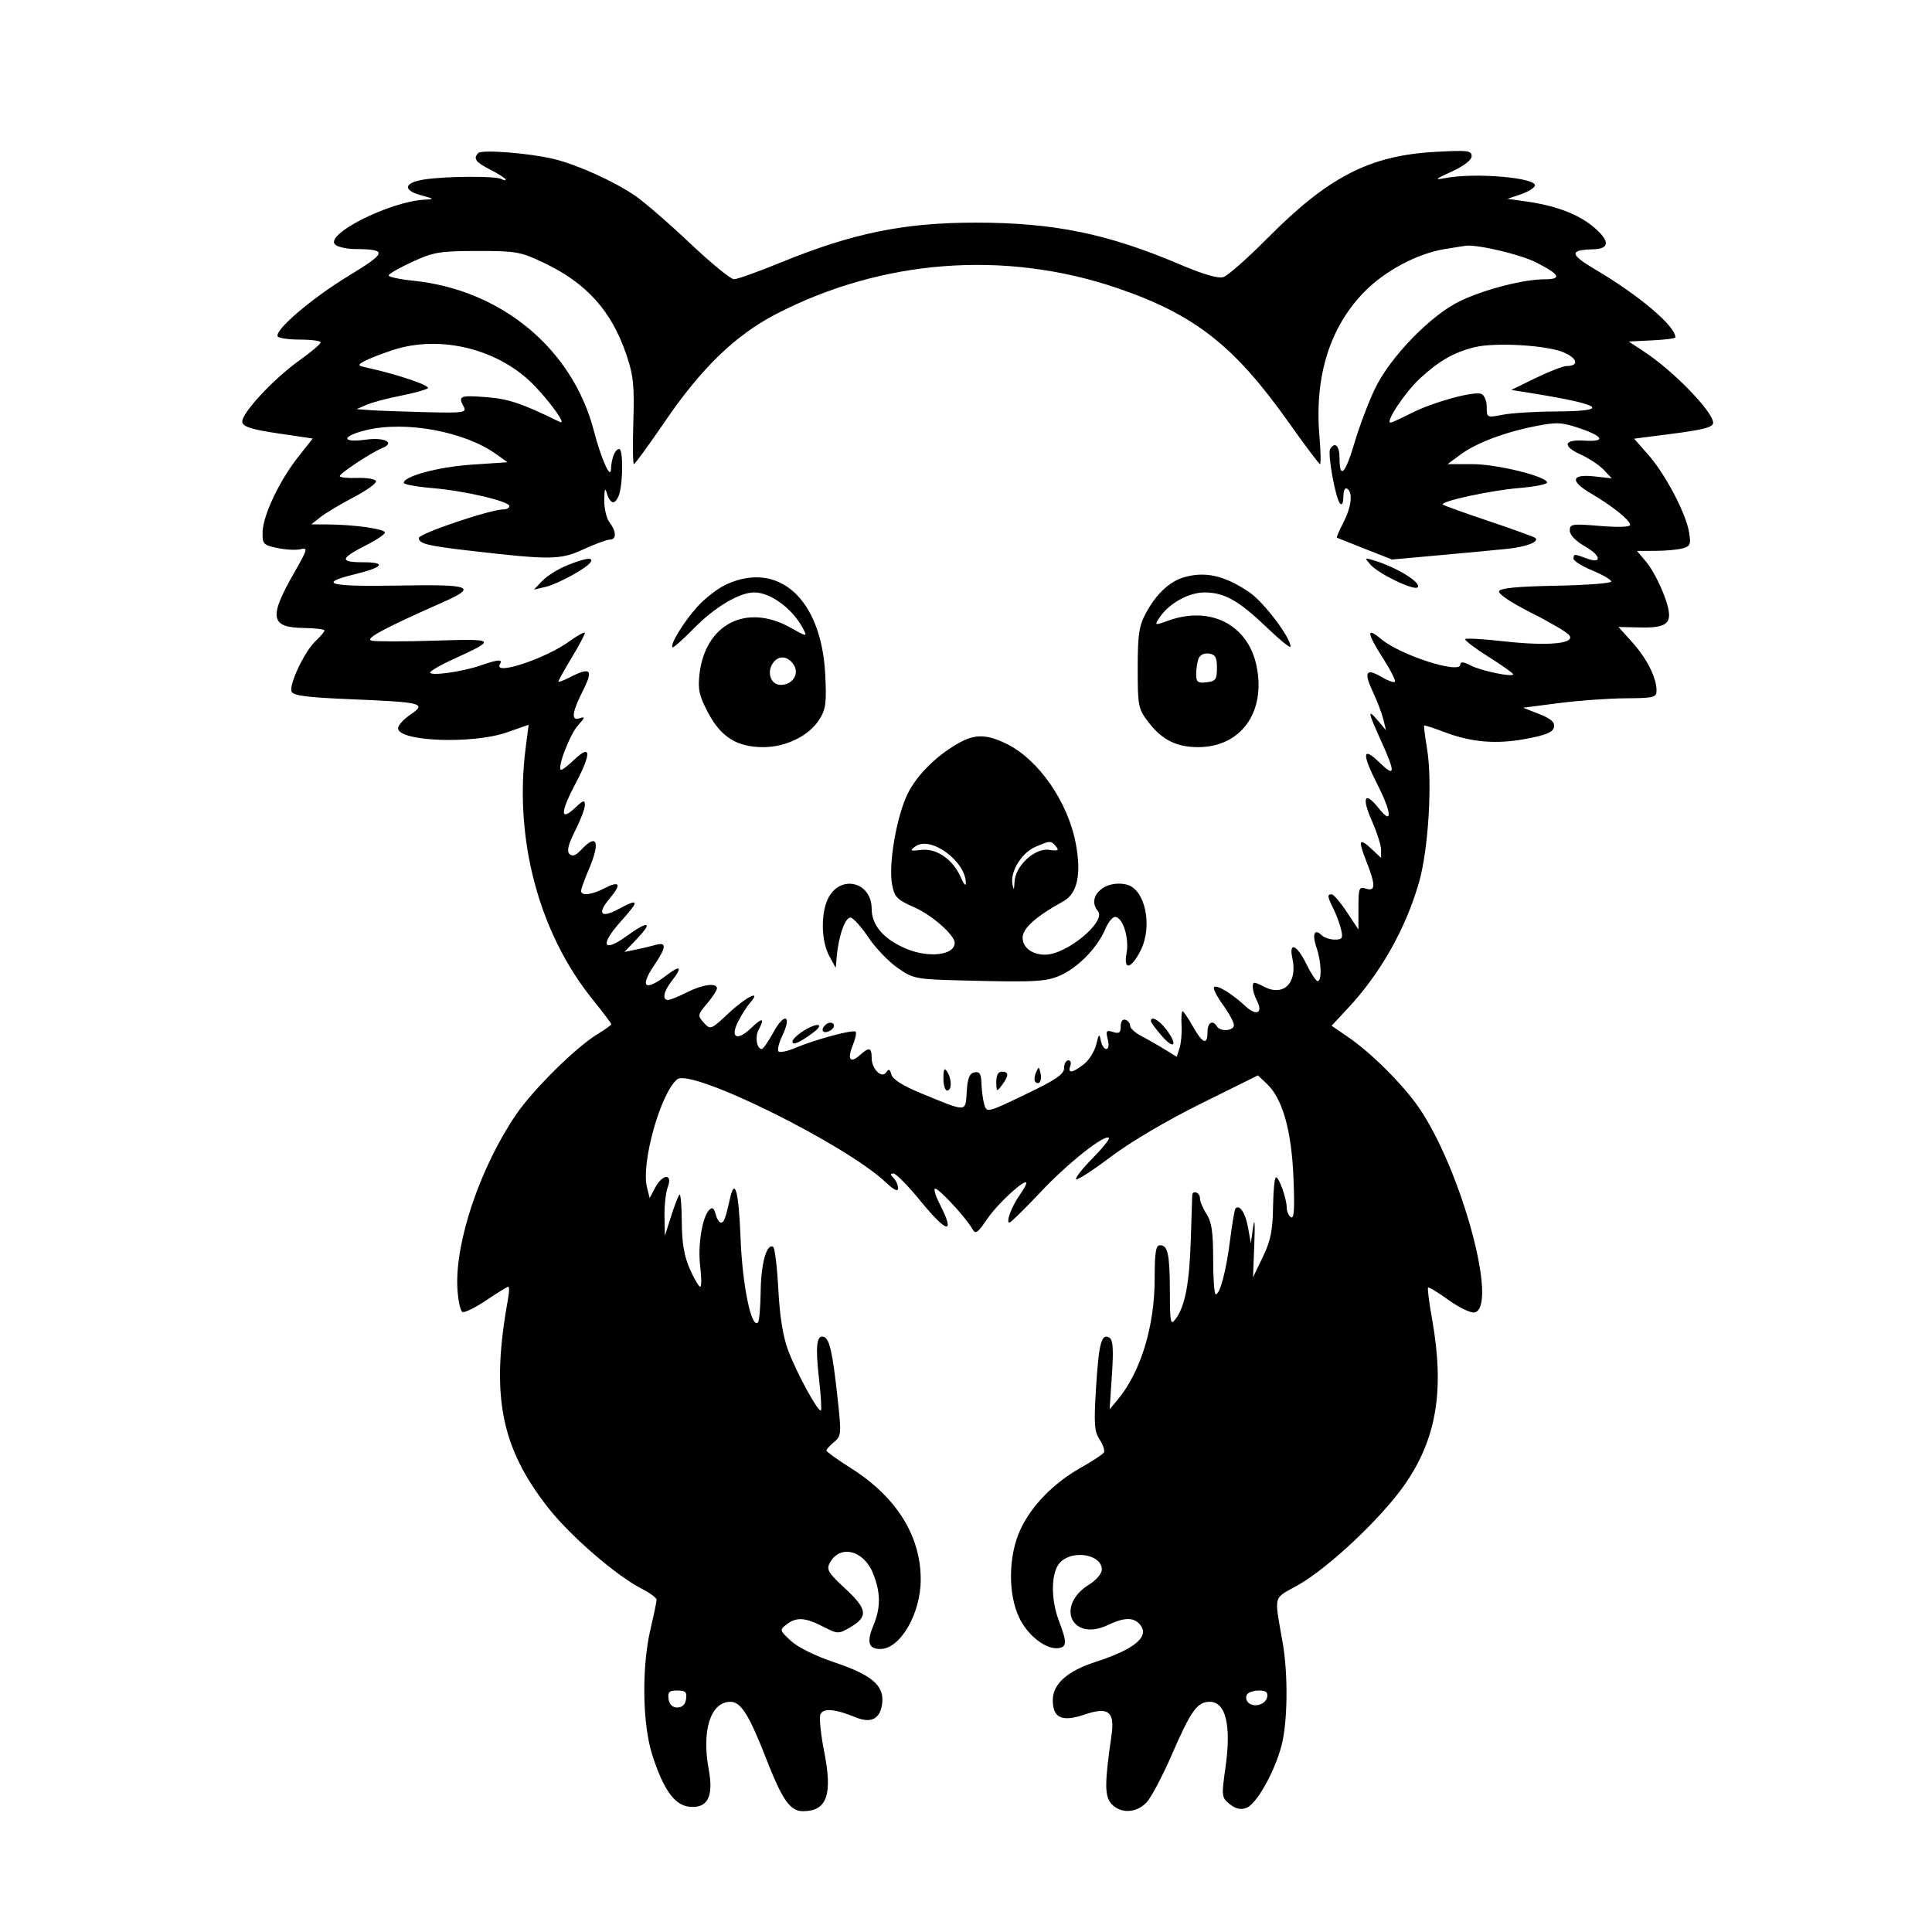<svg xmlns="http://www.w3.org/2000/svg" width="512" height="512" viewBox="0 0 512 512" version="1.1">
	<path d="M 126.750 40.555 C 125.328 42.030, 126.012 42.966, 130 45 C 132.200 46.122, 134 47.283, 134 47.579 C 134 47.876, 133.522 47.823, 132.937 47.461 C 131.562 46.611, 118.416 46.665, 112.550 47.545 C 106.975 48.381, 106.590 50.427, 111.750 51.797 C 115.001 52.661, 115.141 52.807, 112.802 52.897 C 103.384 53.257, 85.270 62.435, 89 64.956 C 89.825 65.513, 92.075 65.982, 94 65.998 C 102.814 66.071, 102.618 66.882, 92.264 73.178 C 82.539 79.091, 72.626 87.586, 73.604 89.168 C 73.887 89.626, 76.566 90, 79.559 90 C 82.552 90, 84.990 90.338, 84.978 90.750 C 84.967 91.162, 82.438 93.300, 79.360 95.500 C 72.334 100.521, 63.805 109.746, 64.213 111.883 C 64.447 113.108, 66.749 113.829, 73.700 114.856 L 82.878 116.213 79.014 121.101 C 74.079 127.345, 69.721 136.523, 69.597 140.936 C 69.506 144.159, 69.747 144.424, 73.500 145.227 C 75.700 145.697, 78.478 145.839, 79.673 145.541 C 81.660 145.047, 81.514 145.580, 77.976 151.750 C 71.180 163.599, 71.625 166.283, 80.405 166.416 C 83.476 166.462, 85.991 166.759, 85.994 167.076 C 85.997 167.392, 84.947 168.641, 83.659 169.850 C 80.724 172.608, 76.547 181.378, 77.271 183.265 C 77.691 184.360, 81.305 184.823, 93.266 185.317 C 111.952 186.088, 113.172 186.409, 108.743 189.394 C 106.959 190.596, 105.500 192.218, 105.500 192.999 C 105.500 196.509, 125.229 197.263, 134.295 194.099 L 140.091 192.077 139.295 198.288 C 136.209 222.392, 142.820 247.207, 157.021 264.831 C 159.759 268.230, 162 271.196, 162 271.423 C 162 271.651, 160.313 272.863, 158.250 274.118 C 152.597 277.555, 141.281 288.752, 136.759 295.381 C 127.323 309.215, 120.612 328.985, 121.203 341.209 C 121.366 344.582, 121.995 347.504, 122.600 347.704 C 123.205 347.903, 126.063 346.477, 128.950 344.533 C 131.838 342.590, 134.431 341, 134.712 341 C 134.993 341, 134.957 342.462, 134.631 344.250 C 129.998 369.720, 132.671 383.556, 145.336 399.655 C 151.196 407.103, 163.356 417.610, 170.093 421.047 C 172.242 422.144, 174 423.454, 174 423.958 C 174 424.463, 173.278 427.941, 172.397 431.688 C 170.023 441.772, 170.233 456.921, 172.860 465.087 C 175.828 474.312, 178.783 478.424, 182.720 478.809 C 187.516 479.278, 189.156 476.128, 187.830 469 C 185.893 458.587, 188.314 451, 193.573 451 C 196.349 451, 198.495 454.407, 203.019 466 C 207.338 477.065, 209.397 480.004, 212.818 479.985 C 219.145 479.949, 220.685 475.655, 218.436 464.322 C 217.528 459.746, 217.064 455.276, 217.404 454.389 C 218.094 452.592, 221.214 452.834, 226.775 455.114 C 230.959 456.830, 233.383 455.470, 233.812 451.166 C 234.265 446.622, 230.871 443.787, 221.070 440.523 C 216.175 438.893, 211.471 436.569, 209.629 434.872 C 206.587 432.069, 206.554 431.947, 208.441 430.494 C 211.056 428.481, 213.320 428.612, 218.105 431.054 C 222.055 433.069, 222.191 433.072, 225.312 431.250 C 230.137 428.432, 229.881 426.435, 224.002 421.002 C 219.480 416.823, 218.957 415.950, 219.908 414.173 C 222.546 409.242, 228.893 410.777, 231.360 416.942 C 233.406 422.056, 233.437 426.017, 231.469 430.729 C 229.619 435.156, 230.152 437, 233.282 437 C 238.566 437, 244 427.657, 244 418.570 C 244 406.974, 237.539 396.677, 225.486 389.066 C 221.919 386.812, 219 384.711, 219 384.395 C 219 384.079, 219.914 383.073, 221.031 382.160 C 222.974 380.572, 223.013 380.057, 221.935 370.214 C 220.636 358.364, 219.822 354.774, 218.319 354.273 C 216.429 353.643, 216.059 356.746, 217.019 365.164 C 217.534 369.682, 217.774 373.560, 217.551 373.782 C 216.899 374.435, 211.177 363.975, 208.917 358 C 207.505 354.266, 206.654 349.038, 206.267 341.715 C 205.953 335.784, 205.338 330.709, 204.899 330.437 C 203.203 329.389, 201.675 334.798, 201.589 342.151 C 201.540 346.377, 201.213 350.121, 200.862 350.471 C 199.128 352.205, 196.756 340.751, 196.263 328.250 C 195.762 315.584, 194.746 311.821, 193.426 317.750 C 192.276 322.919, 191.865 324, 191.049 324 C 190.600 324, 189.971 322.995, 189.649 321.767 C 189.221 320.129, 188.769 319.831, 187.954 320.646 C 186.072 322.528, 184.870 330.109, 185.567 335.691 C 185.932 338.611, 185.928 341, 185.559 341 C 185.190 341, 183.953 338.887, 182.811 336.305 C 181.310 332.913, 180.720 329.446, 180.683 323.821 C 180.656 319.538, 180.378 316.278, 180.067 316.577 C 179.755 316.875, 178.757 319.455, 177.848 322.310 L 176.196 327.500 176.098 322.315 C 176.044 319.463, 176.439 315.976, 176.975 314.565 C 178.358 310.927, 175.547 311.082, 173.618 314.750 L 172.172 317.500 171.455 314.658 C 169.843 308.276, 175.040 289.701, 179.464 286.030 C 183.113 283.001, 223.947 303.168, 234.750 313.334 C 236.939 315.394, 238 315.904, 238 314.896 C 238 314.073, 237.460 312.860, 236.800 312.200 C 235.872 311.272, 235.871 311, 236.796 311 C 237.453 311, 240.564 314.150, 243.710 318 C 251.066 327.005, 253.290 327.410, 248.980 318.960 C 247.868 316.782, 247.361 315, 247.852 315 C 248.863 315, 255.938 322.648, 257.571 325.506 C 258.543 327.206, 258.932 326.959, 261.750 322.863 C 264.584 318.744, 272 312.002, 272 313.545 C 272 313.900, 271.159 315.386, 270.131 316.846 C 268.052 319.799, 266.513 324, 267.511 324 C 267.866 324, 271.593 320.347, 275.793 315.882 C 282.999 308.222, 292.795 300.462, 293.885 301.551 C 294.157 301.823, 292.184 304.275, 289.500 307 C 286.816 309.725, 284.873 312.206, 285.182 312.515 C 285.490 312.824, 289.655 310.126, 294.437 306.519 C 299.581 302.640, 309.303 296.905, 318.245 292.476 L 333.360 284.990 335.670 287.160 C 339.851 291.088, 342.234 299.385, 342.772 311.890 C 343.131 320.216, 342.958 323.092, 342.131 322.581 C 341.509 322.197, 341 321.076, 341 320.090 C 341 317.719, 338.982 312, 338.145 312 C 337.782 312, 337.433 315.540, 337.369 319.868 C 337.276 326.126, 336.722 328.836, 334.658 333.118 L 332.064 338.500 332.411 329.500 C 332.607 324.394, 332.482 322.447, 332.121 325 L 331.484 329.500 330.740 325.307 C 330.060 321.483, 328.529 319.137, 327.430 320.237 C 327.189 320.478, 326.541 324.235, 325.990 328.587 C 324.941 336.866, 323.316 343.003, 322.172 342.996 C 321.803 342.994, 321.500 338.811, 321.500 333.701 C 321.500 326.535, 321.100 323.798, 319.750 321.739 C 318.788 320.271, 318 318.380, 318 317.535 C 318 316.028, 316.047 315.280, 315.951 316.750 C 315.923 317.163, 315.753 322.450, 315.572 328.500 C 315.226 340.038, 314.041 346.239, 311.552 349.531 C 310.199 351.322, 310.061 350.669, 310.032 342.332 C 309.997 332.307, 309.503 330, 307.393 330 C 306.308 330, 306 331.943, 306 338.790 C 306 351.541, 302.306 363.605, 296.134 371.010 L 294.058 373.500 294.669 364.395 C 295.122 357.637, 294.956 355.091, 294.028 354.517 C 291.920 353.214, 291.207 355.848, 290.469 367.659 C 289.864 377.333, 290.003 379.356, 291.422 381.521 C 292.336 382.916, 292.839 384.451, 292.542 384.933 C 292.244 385.415, 289.516 387.211, 286.480 388.924 C 279.201 393.032, 273.384 398.978, 270.424 405.336 C 267.196 412.269, 267.071 422.450, 270.137 428.782 C 272.420 433.500, 277.229 437.205, 280.500 436.767 C 282.761 436.464, 282.779 435.212, 280.608 429.500 C 278.362 423.592, 278.543 416.457, 281 414 C 284.384 410.616, 292 411.969, 292 415.954 C 292 417.009, 290.536 418.741, 288.672 419.894 C 279.549 425.532, 284.029 435.218, 293.639 430.635 C 297.710 428.694, 300.163 428.563, 301.800 430.200 C 305.047 433.447, 301.120 436.928, 290.219 440.467 C 282.806 442.873, 279 446.295, 279 450.554 C 279 455.301, 281.442 456.410, 287.415 454.374 C 293.750 452.216, 295.482 453.572, 294.551 459.961 C 292.714 472.565, 292.710 476.022, 294.532 478.036 C 296.945 480.702, 301.160 480.524, 303.868 477.640 C 305.088 476.342, 308.107 470.622, 310.578 464.929 C 315.613 453.331, 317.289 451, 320.596 451 C 324.849 451, 326.344 457.223, 324.768 468.368 C 323.685 476.026, 323.722 476.357, 325.872 478.097 C 327.429 479.359, 328.758 479.662, 330.299 479.110 C 332.955 478.157, 337.720 469.729, 339.605 462.650 C 341.236 456.525, 341.396 443.852, 339.948 435.500 C 337.652 422.253, 337.216 423.897, 344.048 420.029 C 352.050 415.498, 365.935 402.443, 372.123 393.630 C 380.714 381.398, 382.882 368.456, 379.511 349.537 C 378.731 345.157, 378.253 341.414, 378.448 341.218 C 378.644 341.023, 381.088 342.503, 383.880 344.509 C 386.671 346.514, 389.753 348.004, 390.728 347.819 C 397.227 346.584, 387.275 309.888, 375.995 293.492 C 371.894 287.533, 363.477 279.112, 357.528 275.020 L 352.888 271.827 357.236 267.163 C 365.874 257.897, 372.531 246.104, 376.051 233.829 C 378.548 225.126, 379.633 207.232, 378.194 198.500 C 377.650 195.200, 377.298 192.398, 377.412 192.274 C 377.526 192.149, 379.900 192.914, 382.687 193.973 C 389.978 196.744, 396.510 197.288, 404.488 195.791 C 409.769 194.799, 411.561 194.042, 411.821 192.691 C 412.073 191.381, 411.027 190.457, 407.902 189.229 L 403.639 187.555 413.070 186.333 C 418.256 185.661, 426.212 185.086, 430.750 185.055 C 438.359 185.004, 439 184.842, 439 182.968 C 439 179.596, 436.405 174.454, 432.549 170.186 L 428.904 166.151 434.461 166.281 C 442.613 166.472, 443.721 165.003, 440.970 157.651 C 439.801 154.526, 437.715 150.626, 436.333 148.984 L 433.822 146 438.661 145.986 C 441.322 145.979, 444.561 145.689, 445.857 145.342 C 447.936 144.785, 448.145 144.284, 447.630 141.105 C 446.815 136.081, 441.359 125.690, 436.843 120.558 L 433.054 116.255 441.996 115.108 C 451.468 113.893, 454 113.247, 454 112.043 C 454 109.158, 443.585 98.394, 435.859 93.296 L 431.623 90.500 437.811 90.202 C 441.215 90.039, 444 89.685, 444 89.417 C 444 86.415, 434.518 78.372, 422.820 71.452 C 415.939 67.382, 415.806 66.237, 422.191 66.070 C 426.568 65.956, 426.695 63.940, 422.552 60.359 C 418.478 56.837, 412.495 54.530, 404.500 53.397 L 399.500 52.689 402.940 51.525 C 404.831 50.886, 406.546 49.862, 406.750 49.251 C 407.465 47.105, 390.952 45.672, 383 47.191 C 379.987 47.766, 380.231 47.524, 384.750 45.449 C 388.016 43.950, 390 42.410, 390 41.374 C 390 39.897, 388.899 39.771, 380.250 40.257 C 362.956 41.229, 352.021 46.863, 335.917 63.098 C 330.647 68.411, 325.387 73.060, 324.229 73.427 C 322.837 73.869, 318.925 72.735, 312.689 70.080 C 293.510 61.917, 279.258 59, 258.559 59 C 239.510 59, 225.912 61.789, 206.791 69.616 C 200.901 72.027, 195.373 74, 194.508 74 C 193.642 74, 188.417 69.725, 182.898 64.500 C 177.378 59.276, 170.840 53.610, 168.368 51.909 C 162.808 48.084, 153.046 43.667, 146.760 42.133 C 140.425 40.587, 127.688 39.583, 126.750 40.555 M 382.650 66.049 C 375.640 67.225, 367.226 71.679, 361.840 77.064 C 352.509 86.396, 348.316 99.608, 349.656 115.460 C 350.007 119.607, 350.082 123, 349.823 123 C 349.564 123, 345.786 117.970, 341.426 111.821 C 327.066 91.569, 316.557 83.338, 296.158 76.370 C 266.358 66.190, 233.616 68.693, 205.542 83.299 C 194.877 88.847, 185.922 97.506, 176.322 111.550 C 172.020 117.844, 168.272 122.995, 167.993 122.997 C 167.714 122.998, 167.645 117.938, 167.840 111.750 C 168.140 102.236, 167.861 99.510, 166.031 94.083 C 162.094 82.412, 155.439 75.001, 144.047 69.603 C 137.950 66.713, 136.744 66.501, 126.500 66.514 C 116.519 66.526, 114.921 66.794, 109.250 69.400 C 105.813 70.980, 103 72.600, 103 72.998 C 103 73.397, 105.915 74.022, 109.477 74.387 C 132.852 76.782, 151.678 92.390, 157.356 114.081 C 159.334 121.639, 161.810 127.201, 161.918 124.332 C 162.028 121.410, 163.017 119, 164.107 119 C 165.114 119, 165.144 127.279, 164.150 130.809 C 163.793 132.079, 163.050 133.118, 162.500 133.118 C 161.950 133.118, 161.207 132.079, 160.850 130.809 C 160.361 129.075, 160.182 129.496, 160.131 132.500 C 160.094 134.700, 160.724 137.374, 161.532 138.441 C 163.379 140.883, 163.420 143, 161.621 143 C 160.862 143, 157.687 144.170, 154.565 145.599 C 148.425 148.410, 145.958 148.433, 124 145.884 C 113.179 144.627, 111 144.070, 111 142.561 C 111 141.404, 129.972 135, 133.402 135 C 134.281 135, 135 134.605, 135 134.122 C 135 132.836, 123.141 130.071, 114.491 129.340 C 110.371 128.991, 107 128.371, 107 127.962 C 107 126.199, 116.222 123.728, 125 123.138 L 134.500 122.500 131.418 120.302 C 123.072 114.348, 107.526 111.475, 97.140 113.966 C 90.494 115.561, 90.313 117.420, 96.892 116.515 C 101.950 115.819, 104.877 117.320, 101.269 118.758 C 98.469 119.875, 90.078 125.406, 90.037 126.162 C 90.016 126.526, 92.090 126.751, 94.644 126.662 C 97.199 126.573, 99.447 126.950, 99.640 127.500 C 99.834 128.050, 97.181 129.969, 93.746 131.764 C 90.311 133.560, 86.375 135.912, 85 136.992 L 82.500 138.956 87 138.986 C 93.927 139.034, 102 140.184, 102 141.122 C 102 141.587, 99.782 143.090, 97.071 144.464 C 90.119 147.987, 89.911 149, 96.141 149 C 102.519 149, 101.664 150.312, 94.076 152.171 C 83.923 154.658, 87.177 155.515, 105.499 155.180 C 125.032 154.823, 126.720 155.465, 117.250 159.654 C 101.618 166.567, 96.516 169.323, 98.500 169.785 C 99.600 170.040, 107.138 170.038, 115.252 169.779 C 131.548 169.259, 131.694 169.402, 120.227 174.639 C 116.802 176.203, 114 177.816, 114 178.222 C 114 179.220, 122.570 178.019, 127.376 176.348 C 131.995 174.742, 133.334 174.651, 132.500 176 C 130.528 179.190, 144.475 174.612, 150.895 169.961 C 153.153 168.326, 154.999 167.328, 154.997 167.744 C 154.996 168.160, 153.421 171.110, 151.497 174.300 C 149.574 177.490, 148 180.314, 148 180.576 C 148 180.837, 149.328 180.365, 150.950 179.526 C 156.514 176.649, 157.323 177.429, 154.517 182.967 C 151.509 188.903, 151.269 191.200, 153.750 190.308 C 155.119 189.817, 154.997 190.233, 153.188 192.220 C 150.950 194.680, 147.433 204, 148.743 204 C 149.099 204, 150.648 202.795, 152.185 201.323 C 156.645 197.050, 156.798 199.557, 152.565 207.565 C 148.411 215.426, 148.388 217.863, 152.504 213.996 C 154.609 212.019, 155 211.919, 155 213.359 C 155 214.298, 153.840 217.356, 152.422 220.155 C 150.586 223.778, 150.152 225.552, 150.916 226.316 C 151.680 227.080, 152.578 226.757, 154.033 225.194 C 158.256 220.662, 159.166 223.115, 156 230.500 C 154.900 233.066, 154 235.579, 154 236.083 C 154 237.476, 156.747 237.182, 160.143 235.426 C 164.251 233.302, 164.795 234.267, 161.618 238.042 C 158.177 242.131, 159.154 243.457, 163.780 240.978 C 169.440 237.944, 169.587 238.553, 164.549 244.157 C 158.920 250.418, 159.760 252.635, 166.038 248.088 C 171.780 243.928, 173.162 244.188, 168.946 248.635 L 165.500 252.270 168.500 251.659 C 170.150 251.323, 172.512 250.760, 173.750 250.407 C 176.687 249.571, 176.618 251, 173.500 255.595 C 169.407 261.627, 170.817 262.903, 176.656 258.449 C 180.396 255.596, 180.947 256.233, 178 260 C 175.852 262.746, 175.419 265, 177.040 265 C 177.612 265, 179.844 264.100, 182 263 C 186.133 260.891, 190 260.371, 190 261.923 C 190 262.431, 188.821 264.248, 187.379 265.961 C 184.856 268.959, 184.825 269.149, 186.530 271.033 C 188.273 272.959, 188.381 272.917, 193.108 268.496 C 197.802 264.105, 202.002 262.071, 198.776 265.750 C 197.932 266.712, 196.514 268.937, 195.624 270.693 C 193.413 275.060, 195.328 276.018, 199.081 272.422 C 202.087 269.542, 202.746 269.738, 201.004 272.993 C 200.023 274.825, 200.578 278, 201.878 278 C 202.243 278, 203.643 275.983, 204.990 273.519 C 207.853 268.278, 209.925 268.993, 207.374 274.341 C 206.421 276.340, 205.943 278.276, 206.311 278.644 C 206.679 279.012, 208.672 278.593, 210.740 277.713 C 215.933 275.504, 226.102 272.769, 226.742 273.409 C 227.032 273.699, 226.698 275.315, 226 277 C 224.469 280.697, 225.314 281.931, 227.823 279.661 C 230.307 277.412, 231 277.569, 231 280.378 C 231 283.376, 233.768 285.993, 234.937 284.101 C 235.511 283.174, 235.859 283.353, 236.229 284.767 C 236.564 286.047, 239.237 287.732, 244.118 289.739 C 256.450 294.812, 255.839 294.834, 256.193 289.308 C 256.425 285.690, 256.928 284.437, 258.250 284.186 C 259.618 283.926, 260.022 284.579, 260.100 287.177 C 260.155 289.005, 260.492 291.501, 260.850 292.723 C 261.490 294.913, 261.658 294.871, 271.750 290.030 C 279.833 286.152, 282 284.678, 282 283.056 C 282 281.925, 282.498 281, 283.107 281 C 283.716 281, 283.955 281.675, 283.638 282.500 C 282.847 284.562, 284.249 284.379, 287.234 282.031 C 288.611 280.947, 290.090 278.585, 290.520 276.781 C 291.192 273.964, 291.362 273.818, 291.721 275.750 C 291.951 276.988, 292.607 278, 293.178 278 C 293.795 278, 293.954 276.953, 293.569 275.420 C 293.002 273.161, 293.176 272.921, 294.961 273.488 C 296.582 274.002, 297 273.693, 297 271.984 C 297 270.708, 297.508 270.003, 298.250 270.250 C 298.938 270.479, 299.500 271.198, 299.500 271.847 C 299.500 272.497, 300.838 273.722, 302.474 274.571 C 304.110 275.420, 306.888 277.003, 308.646 278.090 L 311.844 280.067 312.587 277.783 C 312.995 276.528, 313.237 273.813, 313.124 271.750 C 313.011 269.688, 313.133 268, 313.396 268 C 313.658 268, 314.884 269.800, 316.120 272 C 318.699 276.588, 320 277.091, 320 273.500 C 320 270.975, 321.361 270.158, 322.500 272 C 323.420 273.488, 327 273.210, 327 271.650 C 327 270.908, 325.680 268.478, 324.066 266.250 C 322.453 264.023, 321.404 261.929, 321.737 261.597 C 322.461 260.872, 326.500 263.330, 330.140 266.711 C 333.030 269.396, 334.817 268.396, 333.046 265.086 C 332.471 264.011, 332 262.415, 332 261.540 C 332 260.093, 332.272 260.089, 335.009 261.505 C 340.194 264.186, 343.915 260.444, 342.495 253.978 C 341.494 249.421, 343.697 250.323, 346.212 255.500 C 347.415 257.975, 348.759 260, 349.199 260 C 350.363 260, 350.180 254.814, 348.884 251.098 C 347.667 247.606, 348.343 245.943, 350.217 247.817 C 350.868 248.467, 352.444 249, 353.719 249 C 355.742 249, 355.954 248.649, 355.379 246.250 C 355.016 244.738, 354.107 242.285, 353.360 240.800 C 351.760 237.623, 351.686 237, 352.906 237 C 353.404 237, 355.204 239.102, 356.906 241.671 L 360 246.343 360 240.604 C 360 235.320, 360.159 234.916, 362 235.500 C 364.591 236.322, 364.595 234.583, 362.015 228.037 C 359.834 222.504, 360.191 221.892, 363.686 225.174 L 366 227.349 366 225.203 C 366 224.023, 364.904 220.578, 363.564 217.548 C 360.748 211.181, 361.680 209.509, 365.409 214.240 C 369.070 218.886, 368.849 215.418, 365 207.844 C 360.863 199.702, 361.036 197.674, 365.500 202 C 369.784 206.152, 369.892 204.924, 366 196.340 C 362.470 188.555, 362.328 187.627, 365.182 191 L 367.297 193.500 366.602 190.640 C 366.219 189.066, 364.970 185.787, 363.825 183.351 C 361.346 178.077, 361.984 176.969, 366.100 179.400 C 367.771 180.387, 369.370 180.963, 369.653 180.680 C 369.936 180.397, 368.555 177.645, 366.584 174.563 C 362.218 167.738, 362.018 165.996, 365.984 169.333 C 371.086 173.626, 387 178.754, 387 176.105 C 387 175.291, 387.813 175.365, 389.750 176.356 C 392.607 177.818, 401 179.550, 401 178.678 C 401 178.403, 398.033 176.306, 394.407 174.016 C 390.781 171.726, 388.036 169.631, 388.307 169.360 C 388.577 169.089, 393.217 169.360, 398.617 169.963 C 410.353 171.271, 417.708 170.558, 415.829 168.294 C 415.158 167.485, 410.616 164.818, 405.736 162.367 C 400.603 159.790, 397.032 157.403, 397.264 156.706 C 397.546 155.855, 401.985 155.418, 412.332 155.223 C 420.399 155.071, 427 154.569, 427 154.107 C 427 153.645, 424.750 152.332, 422 151.189 C 419.250 150.046, 417 148.636, 417 148.055 C 417 146.762, 417.226 146.755, 420.399 147.962 C 424.644 149.575, 424.381 147.277, 420.038 144.797 C 417.575 143.391, 416.012 141.766, 416.008 140.606 C 416.001 138.850, 416.580 138.761, 424 139.380 C 428.769 139.777, 432 139.669, 432 139.112 C 432 137.866, 427.358 134.135, 421.585 130.742 C 415.917 127.411, 416.378 125.557, 422.696 126.269 L 427.132 126.769 425.011 124.512 C 423.845 123.270, 421.102 121.448, 418.917 120.462 C 413.937 118.217, 414.396 116.415, 419.858 116.768 C 425.583 117.139, 425.039 115.678, 418.643 113.504 C 413.904 111.893, 412.556 111.827, 406.939 112.932 C 398.661 114.561, 391.225 117.383, 387.002 120.498 L 383.611 123 390.200 123 C 396.734 123, 410 126.279, 410 127.893 C 410 128.341, 406.629 128.991, 402.509 129.340 C 394.888 129.984, 381.553 132.886, 382.386 133.719 C 382.638 133.971, 388.146 135.954, 394.625 138.125 C 401.105 140.297, 406.640 142.306, 406.924 142.591 C 407.926 143.592, 404.465 144.922, 399.509 145.440 C 396.754 145.728, 388.740 146.485, 381.700 147.121 L 368.901 148.278 361.700 145.444 C 357.740 143.886, 354.394 142.555, 354.265 142.487 C 354.136 142.419, 354.923 140.612, 356.015 138.470 C 358.170 134.243, 358.584 130.479, 357 129.500 C 356.426 129.145, 356 130.056, 356 131.641 C 356 133.259, 355.642 134.007, 355.135 133.450 C 353.929 132.126, 351.761 120.196, 352.507 118.989 C 353.788 116.917, 355 118.137, 355 121.500 C 355 127.187, 356.552 125.534, 358.989 117.250 C 360.243 112.987, 362.671 106.575, 364.385 103 C 368.467 94.485, 379.375 83.316, 387.176 79.667 C 393.715 76.608, 403.785 74.036, 409.309 74.015 C 414.046 73.996, 413.419 72.753, 407.041 69.521 C 402.926 67.435, 391.697 64.773, 388.500 65.125 C 387.950 65.186, 385.318 65.601, 382.650 66.049 M 103.984 92.808 C 100.950 93.815, 97.581 95.135, 96.498 95.741 C 94.667 96.766, 94.738 96.889, 97.514 97.498 C 105.322 99.209, 114.172 102.214, 113.381 102.886 C 112.897 103.298, 109.650 104.192, 106.167 104.874 C 102.683 105.555, 98.633 106.633, 97.167 107.269 L 94.500 108.425 98 108.687 C 99.925 108.832, 106.519 109.074, 112.653 109.225 C 122.847 109.476, 123.728 109.355, 122.903 107.816 C 121.352 104.923, 121.819 104.718, 128.750 105.239 C 134.753 105.690, 138.308 106.883, 148.347 111.815 C 150.206 112.728, 146.413 107.260, 141.818 102.401 C 132.508 92.557, 116.764 88.565, 103.984 92.808 M 390.718 92.028 C 385.224 93.414, 381.356 95.631, 376.301 100.290 C 372.379 103.905, 366.995 112, 368.513 112 C 368.817 112, 371.308 110.864, 374.049 109.475 C 379.864 106.529, 390.524 103.603, 392.577 104.391 C 393.360 104.691, 394 106.241, 394 107.834 C 394 110.705, 394.039 110.724, 398.250 109.909 C 400.587 109.457, 406.887 109.068, 412.250 109.044 C 427.086 108.977, 424.839 107.241, 406 104.215 L 400.500 103.331 407 100.166 C 410.575 98.426, 414.261 97.001, 415.191 97.001 C 418.555 96.999, 418.059 94.923, 414.322 93.357 C 409.781 91.454, 396.054 90.681, 390.718 92.028 M 150.243 149.841 C 147.902 150.791, 144.977 152.621, 143.743 153.906 L 141.500 156.243 144.500 155.553 C 147.786 154.797, 155.536 150.560, 156.507 148.988 C 157.393 147.554, 155.106 147.866, 150.243 149.841 M 363.251 149.696 C 365.405 152.111, 374.741 156.592, 375.674 155.659 C 376.865 154.468, 370.058 150.282, 364 148.478 C 361.577 147.757, 361.554 147.795, 363.251 149.696 M 313.619 153.034 C 309.871 154.157, 306.332 157.519, 303.658 162.500 C 301.850 165.868, 301.509 168.172, 301.505 177.075 C 301.500 187.121, 301.640 187.834, 304.302 191.326 C 307.903 196.052, 311.756 198, 317.500 198 C 328.861 198, 335.538 188.723, 332.994 176.471 C 330.734 165.585, 320.830 160.474, 309.693 164.446 C 305.908 165.796, 305.895 165.791, 307.296 163.652 C 309.716 159.956, 315.005 157, 319.198 157 C 324.452 157, 328.309 159.171, 335.746 166.311 C 339.185 169.614, 342 171.887, 342 171.362 C 342 168.893, 334.840 159.467, 331.011 156.896 C 324.414 152.465, 319.307 151.332, 313.619 153.034 M 192.500 154.866 C 190.300 155.868, 186.838 158.531, 184.807 160.784 C 181.177 164.810, 177.496 170.830, 178.221 171.555 C 178.424 171.758, 180.988 169.479, 183.918 166.491 C 189.410 160.892, 195.950 157, 199.865 157 C 204.249 157, 210.148 161.389, 212.871 166.678 C 213.965 168.801, 213.879 168.791, 209.443 166.312 C 197.793 159.801, 186.896 165.388, 185.372 178.653 C 184.906 182.705, 185.282 184.384, 187.657 188.885 C 191.067 195.344, 195.326 198, 202.274 198 C 208.283 198, 214.399 194.994, 217.107 190.710 C 218.858 187.940, 219.075 186.297, 218.692 178.723 C 217.683 158.782, 206.423 148.525, 192.500 154.866 M 317.627 174.529 C 317.282 175.428, 317 177.282, 317 178.648 C 317 180.769, 317.403 181.086, 319.750 180.816 C 322.166 180.538, 322.500 180.075, 322.500 177 C 322.500 174.194, 322.079 173.440, 320.377 173.197 C 319.125 173.018, 317.997 173.565, 317.627 174.529 M 205.081 175.402 C 203.041 177.861, 204.121 181.500, 206.891 181.500 C 210.005 181.500, 211.901 178.653, 210.388 176.250 C 208.928 173.932, 206.609 173.562, 205.081 175.402 M 254.500 196.692 C 248.509 199.911, 242.999 205.302, 240.541 210.350 C 237.577 216.436, 235.411 229.045, 236.412 234.384 C 237.045 237.757, 237.689 238.415, 242.402 240.499 C 247.046 242.553, 253 247.821, 253 249.877 C 253 253.120, 246.218 253.953, 240.218 251.447 C 234.215 248.939, 231 245.239, 231 240.836 C 231 233.716, 222.779 231.660, 219.518 237.965 C 217.489 241.889, 217.595 249.353, 219.736 253.300 L 221.473 256.500 221.743 253.500 C 222.250 247.879, 224.068 242.865, 225.481 243.188 C 226.230 243.360, 228.341 245.736, 230.172 248.468 C 232.002 251.201, 235.451 254.801, 237.837 256.468 C 242.049 259.413, 242.550 259.510, 255.337 259.839 C 275.188 260.350, 277.727 260.180, 281.871 258.066 C 286.330 255.791, 291.041 250.729, 292.919 246.196 C 293.647 244.438, 294.808 243, 295.500 243 C 297.531 243, 299.303 248.572, 298.549 252.588 C 297.677 257.238, 299.740 256.877, 302.248 251.940 C 305.545 245.454, 303.510 235.668, 298.609 234.438 C 292.869 232.997, 287.796 237.639, 290.953 241.443 C 293.263 244.227, 282.651 253, 276.974 253 C 273.496 253, 271 251.108, 271 248.471 C 271 246.019, 274.625 242.791, 281.794 238.857 C 285.491 236.829, 286.609 231.744, 285.123 223.706 C 283.058 212.535, 275.211 201.217, 266.662 197.079 C 261.561 194.609, 258.554 194.514, 254.500 196.692 M 242.596 224.306 C 240.999 225.474, 241.175 225.578, 244.160 225.230 C 248.196 224.758, 252.553 227.764, 254.579 232.415 C 255.317 234.112, 255.939 234.915, 255.961 234.200 C 256.136 228.381, 246.639 221.350, 242.596 224.306 M 274.315 224.464 C 270.722 226.026, 267.665 231.037, 268.303 234.318 C 268.641 236.056, 268.755 235.925, 268.864 233.673 C 269.067 229.457, 274.250 224.663, 278.008 225.214 C 280.363 225.560, 280.732 225.382, 279.853 224.323 C 278.520 222.717, 278.320 222.722, 274.315 224.464 M 305 270.618 C 305 270.958, 306.350 272.774, 308 274.653 C 311.361 278.480, 312.159 276.743, 308.927 272.635 C 307.009 270.196, 305 269.164, 305 270.618 M 213.204 273.022 C 211.442 274.094, 210 275.443, 210 276.020 C 210 277.149, 211.927 276.320, 215.498 273.655 C 218.602 271.339, 216.792 270.840, 213.204 273.022 M 218.667 271.667 C 217.452 272.881, 217.976 273.947, 219.500 273.362 C 220.325 273.045, 221 272.384, 221 271.893 C 221 270.845, 219.622 270.711, 218.667 271.667 M 250.015 285.750 C 250.007 287.538, 250.450 289, 251 289 C 252.270 289, 252.270 285.965, 251 284 C 250.264 282.862, 250.027 283.284, 250.015 285.750 M 274.531 284.293 C 274.103 285.279, 274.034 286.367, 274.376 286.710 C 275.392 287.725, 276.211 286.299, 275.743 284.328 C 275.329 282.581, 275.275 282.580, 274.531 284.293 M 264.032 286.750 C 264.062 289.384, 264.126 289.418, 265.532 287.559 C 267.403 285.085, 267.393 284, 265.500 284 C 264.523 284, 264.011 284.958, 264.032 286.750 M 177.180 450.250 C 177.390 451.727, 178.187 452.500, 179.500 452.500 C 180.813 452.500, 181.610 451.727, 181.820 450.250 C 182.082 448.404, 181.665 448, 179.500 448 C 177.335 448, 176.918 448.404, 177.180 450.250 M 330.446 449.087 C 330.077 449.685, 330.227 450.627, 330.781 451.181 C 332.258 452.658, 335.425 451.750, 335.812 449.739 C 336.058 448.459, 335.482 448, 333.632 448 C 332.249 448, 330.816 448.489, 330.446 449.087" stroke="none" fill="black" fill-rule="evenodd"/>
</svg>